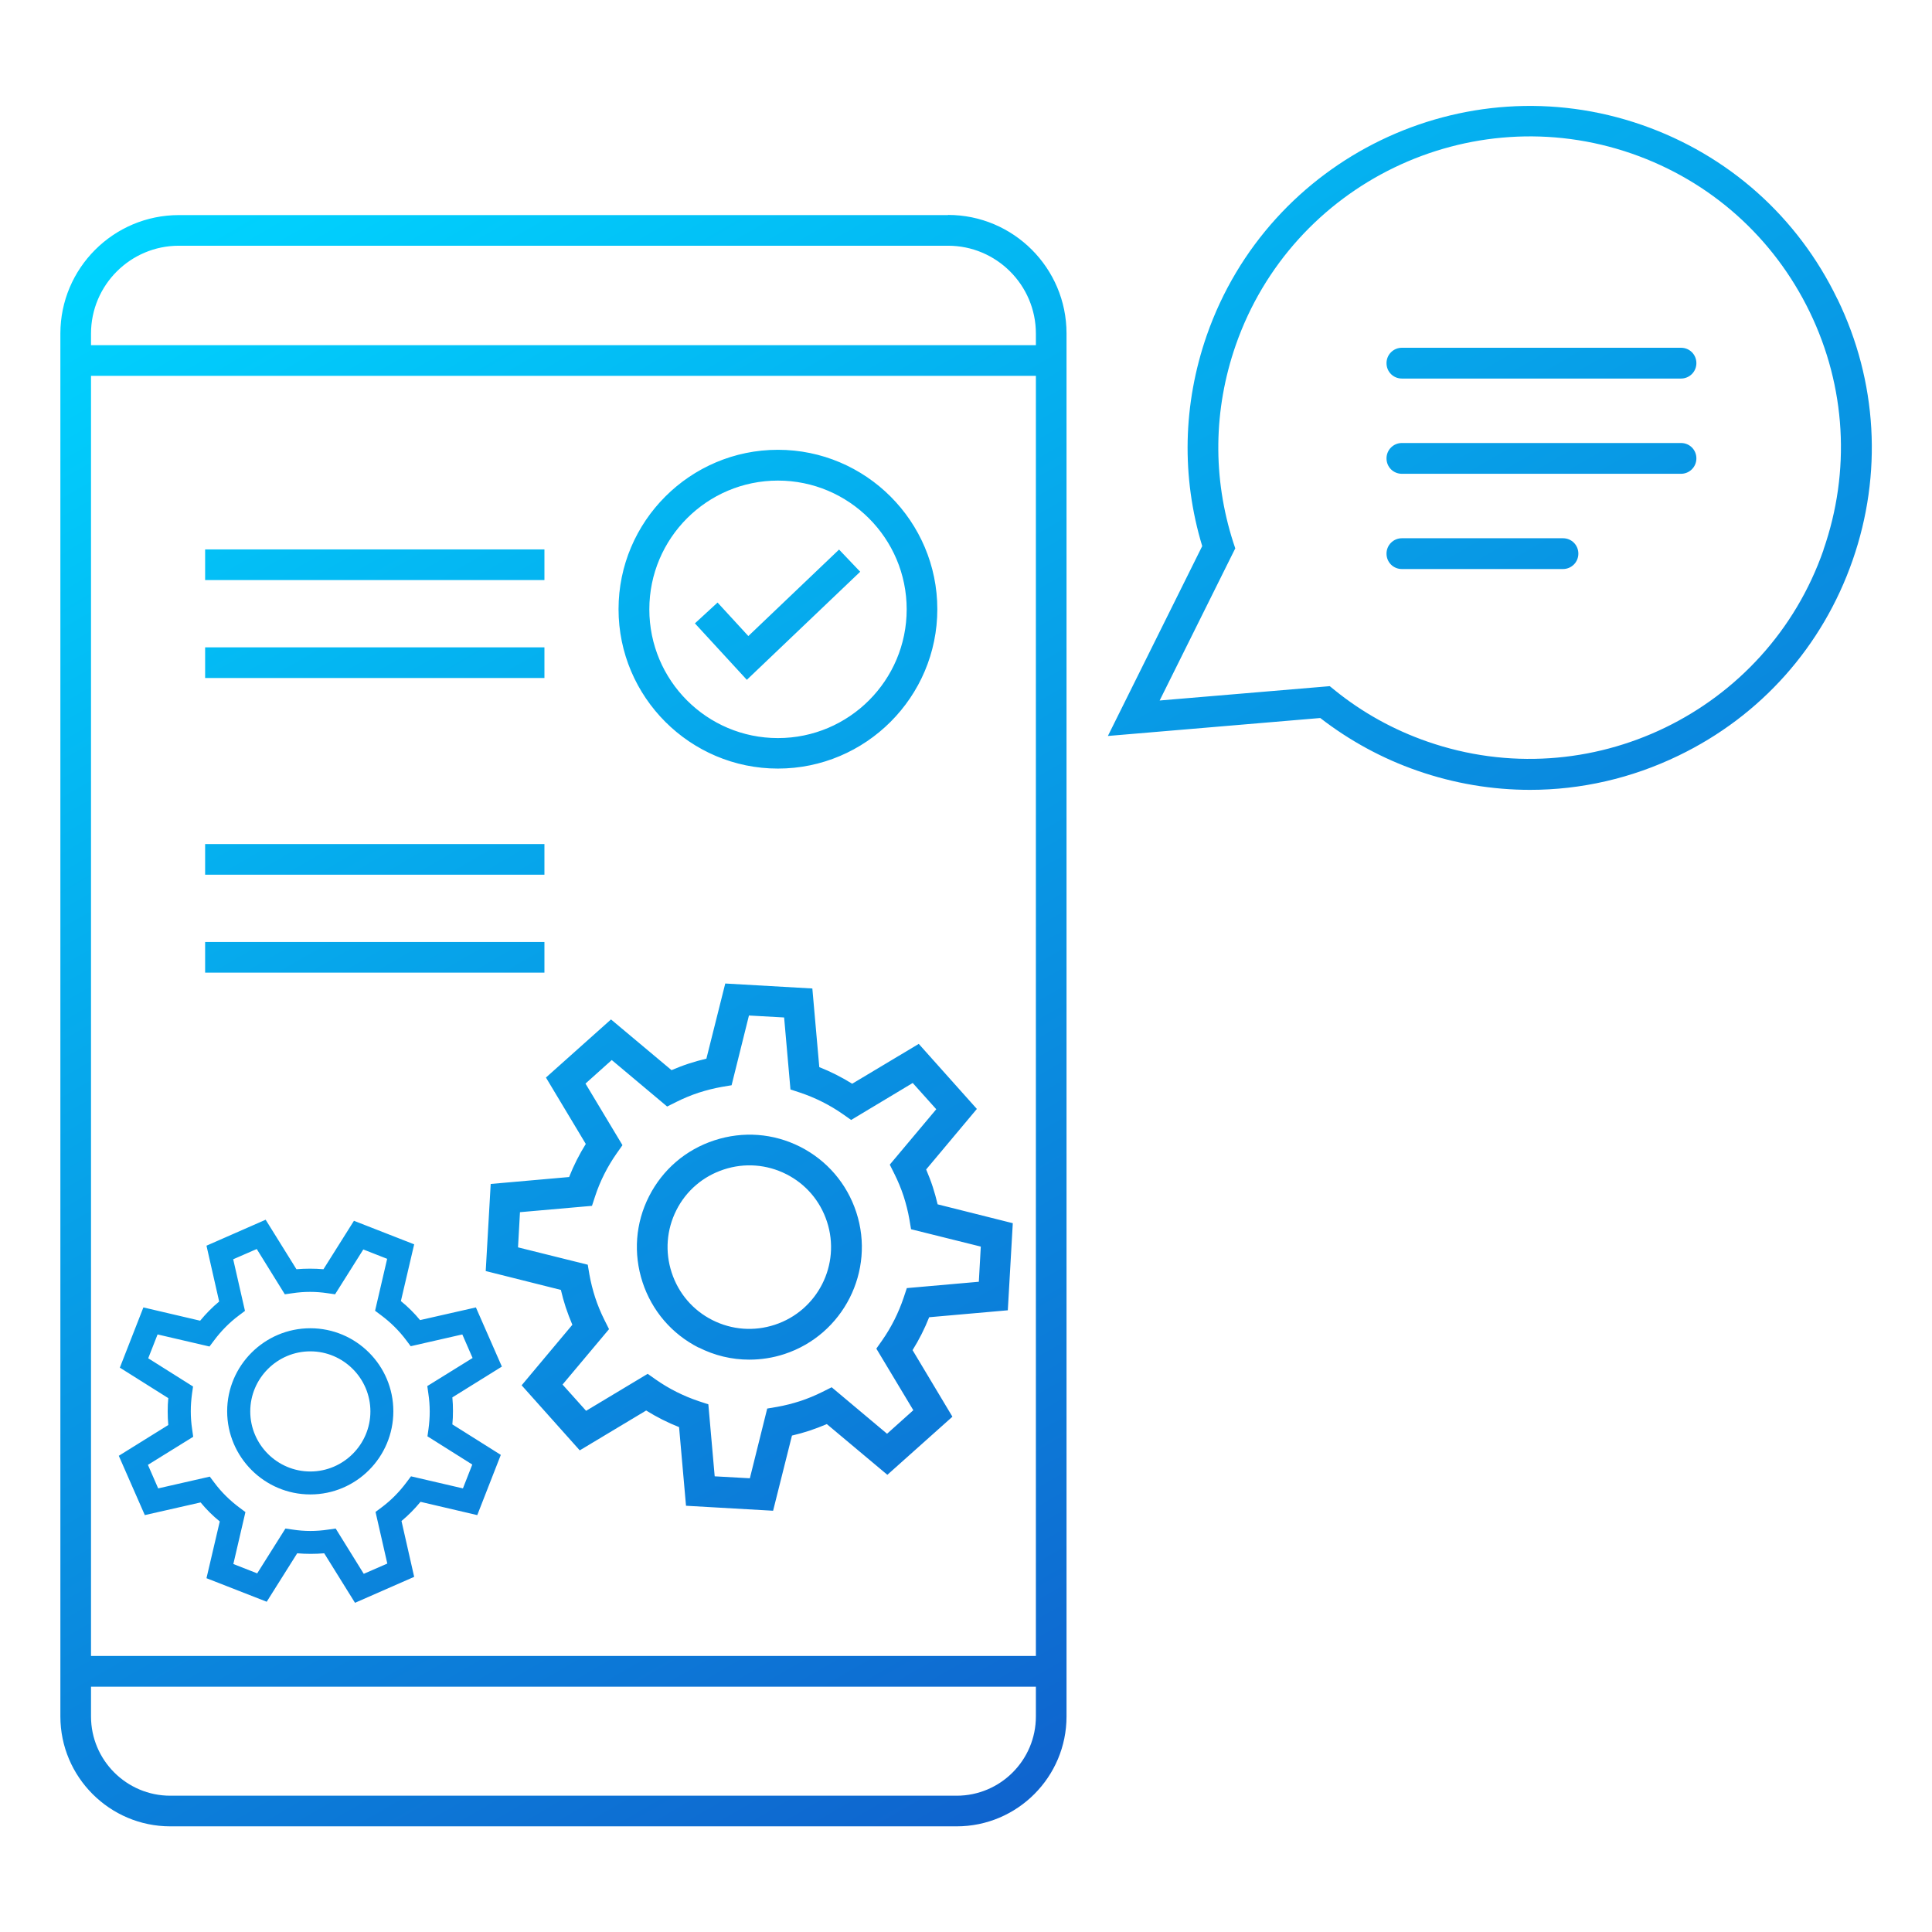 <?xml version="1.0" encoding="UTF-8"?><svg id="_레이어_9" xmlns="http://www.w3.org/2000/svg" xmlns:xlink="http://www.w3.org/1999/xlink" viewBox="0 0 128 128"><defs><style>.cls-1{fill:url(#_새_그라디언트_견본_1);}</style><linearGradient id="_새_그라디언트_견본_1" x1="26.45" y1="4.59" x2="86.57" y2="108.73" gradientUnits="userSpaceOnUse"><stop offset="0" stop-color="#00d4ff"/><stop offset="1" stop-color="#0f64ce"/></linearGradient></defs><path class="cls-1" d="m36.07,36.4H13.59v2.03h22.48v-2.03Zm0,6.49H13.59v2.03h22.48v-2.03Zm0,13.03H13.59v2.03h22.48v-2.03Zm0,6.49H13.59v2.03h22.48v-2.03Zm15.47-11.49c5.82,0,10.56-4.74,10.56-10.56s-4.74-10.56-10.56-10.56-10.56,4.74-10.56,10.56,4.74,10.56,10.56,10.56Zm0-19.08c4.7,0,8.53,3.82,8.53,8.53s-3.82,8.53-8.53,8.53-8.52-3.82-8.52-8.53,3.82-8.53,8.52-8.53Zm5.45,6.04l-1.4-1.47-6.01,5.73-2.04-2.22-1.5,1.38,3.44,3.74,7.51-7.16Zm5.82-23.63H11.85c-4.33,0-7.85,3.52-7.85,7.85v91.62c0,4.01,3.27,7.28,7.28,7.28h52.1c4.02,0,7.28-3.27,7.28-7.28V22.09c0-4.33-3.52-7.85-7.85-7.85Zm5.82,99.47c0,2.89-2.35,5.25-5.25,5.25H11.28c-2.89,0-5.25-2.35-5.25-5.25v-1.97h62.6v1.97Zm0-4.01H6.03V24.9h62.6s0,84.8,0,84.8Zm0-86.84H6.03s0-.77,0-.77c0-3.21,2.61-5.82,5.82-5.82h50.96c3.21,0,5.82,2.61,5.82,5.82v.77Zm53.1-3.06c-2.63-5.45-7.23-9.54-12.94-11.53-11.79-4.11-24.73,2.15-28.84,13.94-1.58,4.55-1.69,9.37-.3,13.96l-6.25,12.58,14.07-1.19c1.94,1.5,4.1,2.68,6.43,3.49,2.44.85,4.96,1.27,7.47,1.27,3.37,0,6.72-.76,9.84-2.27,5.45-2.63,9.54-7.23,11.53-12.94,1.99-5.71,1.64-11.86-1-17.3Zm-.92,16.63c-3.74,10.73-15.51,16.43-26.25,12.69-2.24-.78-4.3-1.92-6.14-3.41l-.32-.26-11.27.95,5.01-10.08-.13-.39c-1.38-4.29-1.32-8.81.16-13.07,3.74-10.73,15.51-16.42,26.25-12.69,5.2,1.81,9.38,5.54,11.78,10.49,2.4,4.96,2.72,10.55.91,15.75Zm-9.44-13.4h-18.49c-.56,0-1.02.45-1.02,1.02s.45,1.02,1.02,1.02h18.49c.56,0,1.02-.45,1.02-1.02s-.45-1.02-1.02-1.02Zm0,6.31h-18.49c-.56,0-1.02.45-1.02,1.02s.45,1.02,1.02,1.02h18.49c.56,0,1.02-.45,1.02-1.02s-.45-1.02-1.02-1.02Zm-7.82,6.31h-10.67c-.56,0-1.02.45-1.02,1.02s.45,1.02,1.02,1.02h10.67c.56,0,1.02-.45,1.02-1.02s-.45-1.02-1.02-1.02ZM9.59,100.38l3.7-.84c.38.46.8.88,1.27,1.26l-.88,3.76,3.99,1.56,2.02-3.21c.6.05,1.19.05,1.79,0l2.04,3.28,3.92-1.72-.84-3.7c.46-.38.88-.81,1.26-1.27l3.76.88,1.56-3.99-3.21-2.02c.03-.29.04-.58.04-.88s-.01-.61-.04-.91l3.28-2.04-1.72-3.92-3.7.84c-.38-.46-.8-.88-1.27-1.26l.88-3.76-3.99-1.56-2.02,3.21c-.6-.05-1.19-.05-1.79,0l-2.04-3.28-3.92,1.72.84,3.7c-.46.38-.88.81-1.26,1.27l-3.76-.88-1.56,3.99,3.21,2.02c-.03.29-.04.58-.04.87s.01.61.04.91l-3.28,2.04,1.72,3.92Zm3.21-5.19l-.07-.5c-.06-.39-.09-.79-.09-1.19s.03-.77.08-1.15l.07-.49-2.97-1.87.62-1.58,3.44.8.3-.4c.47-.63,1.02-1.19,1.65-1.66l.4-.3-.78-3.42,1.56-.68,1.86,3,.5-.07c.78-.12,1.56-.12,2.34,0l.49.07,1.87-2.97,1.58.62-.8,3.44.4.3c.63.47,1.19,1.02,1.66,1.65l.3.4,3.42-.78.68,1.56-3,1.86.07.5c.06.39.09.79.09,1.19s-.03.77-.08,1.15l-.07.49,2.97,1.87-.62,1.58-3.44-.8-.3.4c-.47.63-1.02,1.19-1.65,1.66l-.4.3.78,3.42-1.56.68-1.86-3-.5.07c-.78.12-1.57.12-2.34,0l-.49-.07-1.87,2.97-1.58-.62.8-3.44-.4-.3c-.63-.47-1.19-1.02-1.66-1.65l-.3-.4-3.42.78-.68-1.56,3-1.86Zm7.76,3.82c3.04,0,5.5-2.47,5.5-5.51s-2.47-5.5-5.5-5.5-5.51,2.47-5.51,5.5,2.47,5.51,5.51,5.51Zm0-9.48c2.19,0,3.98,1.79,3.98,3.98s-1.79,3.98-3.98,3.98-3.98-1.79-3.98-3.98,1.79-3.98,3.98-3.98Zm17.16-11.55l-5.21.46-.33,5.77,4.98,1.25c.09.39.2.78.32,1.15.13.39.28.78.44,1.16l-3.36,4.01,3.85,4.31,4.4-2.64c.69.43,1.42.8,2.18,1.1l.46,5.21,5.77.33,1.25-4.98c.39-.09.78-.2,1.15-.32.39-.13.78-.28,1.16-.44l4.01,3.36,4.31-3.85-2.64-4.41c.43-.69.8-1.42,1.1-2.18l5.21-.46.33-5.77-4.98-1.25c-.09-.39-.2-.77-.32-1.15-.13-.4-.28-.78-.44-1.16l3.36-4.01-3.85-4.31-4.41,2.64c-.69-.43-1.42-.8-2.18-1.1l-.46-5.21-5.77-.33-1.25,4.98c-.39.09-.78.2-1.15.32-.4.13-.78.28-1.16.44l-4.01-3.36-4.31,3.85,2.64,4.4c-.43.69-.8,1.42-1.1,2.18Zm1.07-6.19l1.74-1.56,3.67,3.08.6-.3c.48-.24.98-.45,1.5-.62.5-.16,1.01-.29,1.52-.38l.65-.11,1.15-4.62,2.33.13.42,4.77.64.21c1.01.34,1.97.82,2.84,1.43l.54.38,4.08-2.45,1.56,1.74-3.08,3.67.3.6c.24.48.45.98.62,1.5.16.5.29,1.01.38,1.53l.11.65,4.62,1.15-.13,2.33-4.77.42-.21.63c-.34,1.01-.82,1.97-1.43,2.84l-.38.54,2.45,4.08-1.74,1.56-3.67-3.08-.6.3c-.48.24-.98.45-1.5.62-.5.16-1.01.29-1.52.38l-.65.11-1.15,4.62-2.33-.13-.42-4.77-.64-.21c-1.01-.34-1.97-.82-2.84-1.43l-.54-.38-4.08,2.45-1.56-1.74,3.08-3.67-.3-.6c-.24-.48-.45-.98-.62-1.5-.16-.5-.29-1.01-.38-1.52l-.11-.65-4.62-1.15.13-2.33,4.77-.42.21-.64c.33-1.01.82-1.97,1.43-2.84l.38-.54-2.45-4.08Zm7.49,17.48c1.06.54,2.2.81,3.36.81.78,0,1.57-.12,2.33-.37,3.9-1.28,6.04-5.5,4.76-9.4-.62-1.89-1.94-3.43-3.71-4.33-1.78-.9-3.79-1.05-5.69-.43s-3.43,1.94-4.33,3.71c-.9,1.77-1.05,3.79-.43,5.69.62,1.89,1.94,3.43,3.71,4.33Zm-1.47-9.09c.65-1.29,1.77-2.25,3.15-2.7,1.37-.45,2.84-.34,4.13.31,1.29.65,2.25,1.77,2.7,3.15.93,2.84-.62,5.9-3.46,6.83-1.37.45-2.84.34-4.13-.31-1.29-.65-2.25-1.77-2.7-3.15-.45-1.37-.34-2.84.31-4.13Z"/></svg>